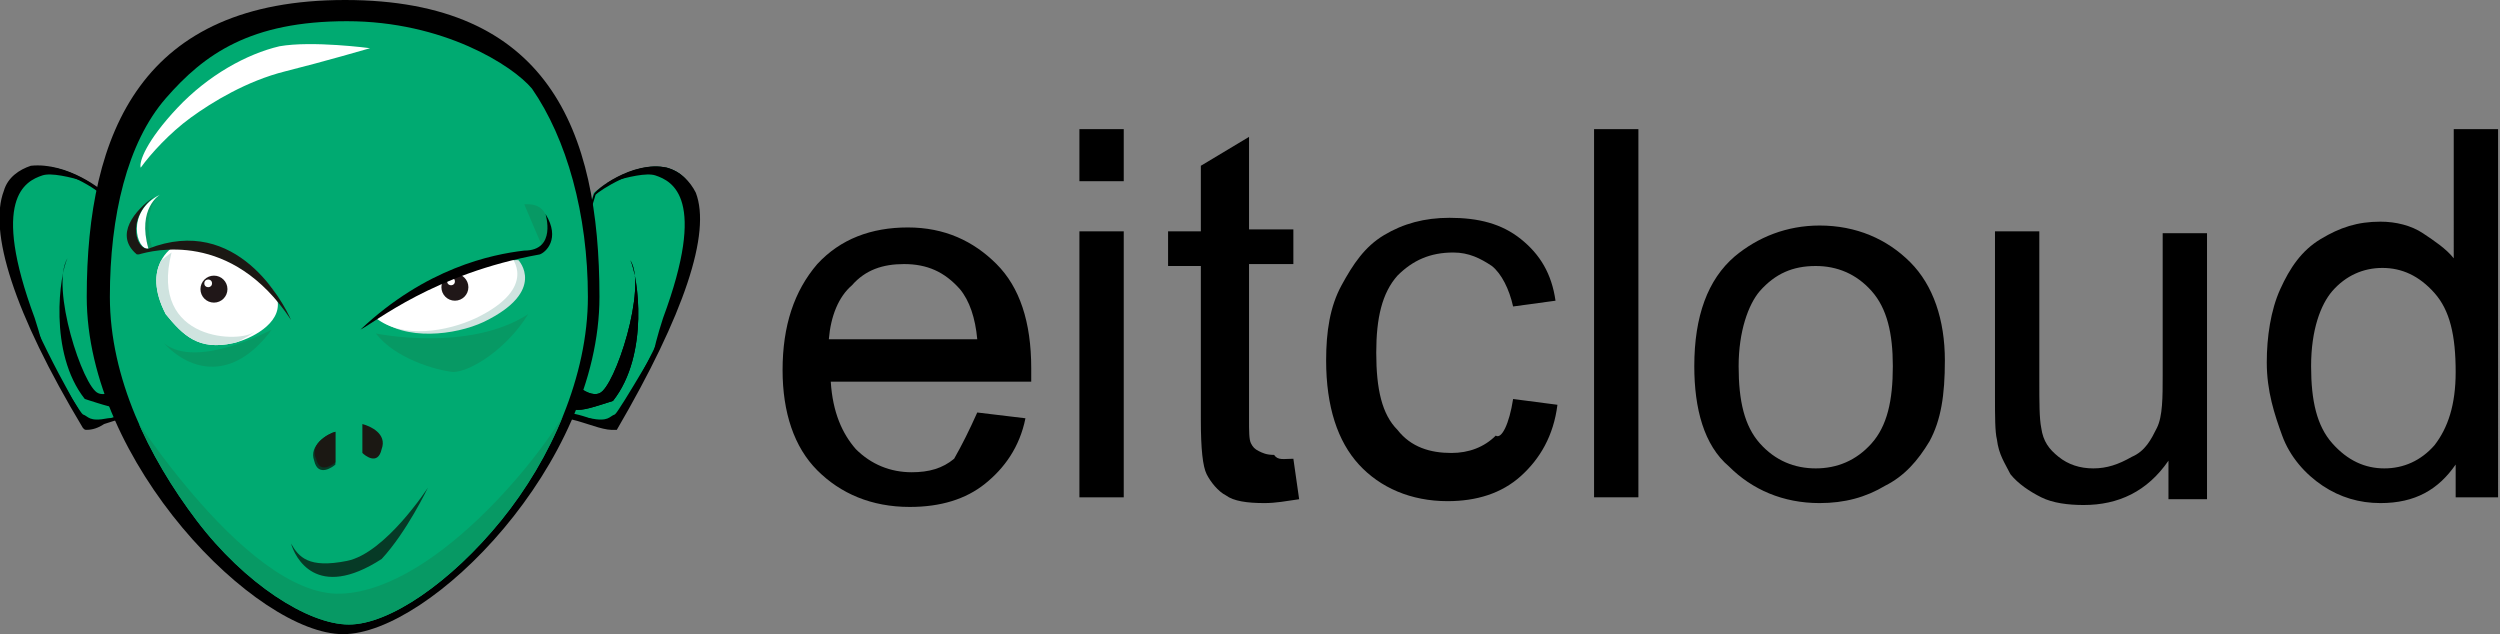 <?xml version="1.0" encoding="utf-8"?>
<!-- Generator: Adobe Illustrator 19.0.0, SVG Export Plug-In . SVG Version: 6.00 Build 0)  -->
<svg version="1.1" id="图层_1" xmlns="http://www.w3.org/2000/svg" xmlns:xlink="http://www.w3.org/1999/xlink" x="0px" y="0px"
	 viewBox="-3.8 -0.8 129.7 32.9" style="enable-background:new -3.8 -0.8 129.7 32.9;" xml:space="preserve">
<rect x="-3.8" y="-0.8" width="129.7" height="32.9" fill="#808080" stroke="none"/>
<style type="text/css">
	.st0{fill:#00AA71;}
	.st1{clip-path:url(#SVGID_2_);}
	.st2{clip-path:url(#SVGID_4_);}
	.st3{clip-path:url(#SVGID_6_);}
	.st4{clip-path:url(#SVGID_8_);}
	.st5{clip-path:url(#SVGID_10_);fill:none;}
	.st6{clip-path:url(#SVGID_12_);fill:#079964;}
	.st7{fill:#079964;}
	.st8{fill:#FFFFFF;}
	.st9{clip-path:url(#SVGID_14_);fill:#CFE3DF;}
	.st10{fill:#1B1813;}
	.st11{fill:#201718;}
	.st12{fill:#CFE3DF;}
	.st13{fill:#063A26;}
	.st14{clip-path:url(#SVGID_16_);fill:#1B1813;}
</style>
<g id="XMLID_1_">
	<g id="XMLID_494_">
		<path id="XMLID_512_" d="M46.9,20.6l2.5,0.3c-0.3,1.5-1.1,2.6-2.1,3.4c-1,0.8-2.3,1.2-3.9,1.2c-2,0-3.6-0.7-4.8-1.9
			c-1.2-1.2-1.8-3-1.8-5.2c0-2.3,0.6-4.1,1.8-5.5c1.2-1.3,2.8-1.9,4.7-1.9s3.4,0.7,4.6,1.9c1.2,1.2,1.8,3,1.8,5.4c0,0.1,0,0.3,0,0.7
			H39.3c0.1,1.6,0.6,2.7,1.3,3.5c0.8,0.8,1.8,1.2,2.9,1.2c0.9,0,1.6-0.2,2.2-0.7C46.1,22.3,46.5,21.5,46.9,20.6z M39.2,16.8h7.7
			c-0.1-1.1-0.4-2-0.9-2.6c-0.8-0.9-1.7-1.3-2.9-1.3c-1.1,0-2,0.3-2.7,1.1C39.7,14.6,39.3,15.6,39.2,16.8z"/>
		<path id="XMLID_509_" d="M52.2,8.7V5.9h2.3v2.7h-2.3V8.7z M52.2,25.1V11.2h2.3v13.8H52.2z"/>
		<path id="XMLID_507_" d="M63.3,23l0.3,2.1c-0.7,0.1-1.2,0.2-1.8,0.2c-0.9,0-1.6-0.1-2-0.4c-0.4-0.2-0.8-0.7-1-1.1
			c-0.2-0.4-0.3-1.3-0.3-2.8V13h-1.7v-1.8h1.7V7.8l2.5-1.5v4.8h2.3v1.8h-2.3v8c0,0.7,0,1.1,0.1,1.3c0.1,0.2,0.2,0.3,0.4,0.4
			s0.4,0.2,0.8,0.2C62.5,23.1,62.8,23,63.3,23z"/>
		<path id="XMLID_505_" d="M74.7,19.9l2.3,0.3c-0.2,1.6-0.9,2.8-1.9,3.7c-1,0.9-2.3,1.3-3.8,1.3c-1.9,0-3.5-0.7-4.6-1.9
			s-1.7-3-1.7-5.4c0-1.5,0.2-2.8,0.8-3.9c0.6-1.1,1.2-2,2.2-2.6c1-0.6,2.1-0.9,3.4-0.9c1.5,0,2.7,0.3,3.7,1.1c1,0.8,1.6,1.8,1.8,3.2
			l-2.2,0.3c-0.2-0.9-0.6-1.7-1.1-2.1c-0.6-0.4-1.2-0.7-2-0.7c-1.2,0-2.1,0.4-2.9,1.2c-0.8,0.9-1.1,2.2-1.1,4c0,1.9,0.3,3.2,1.1,4
			c0.7,0.9,1.7,1.2,2.8,1.2c0.9,0,1.7-0.3,2.3-0.9C74.1,22,74.5,21.2,74.7,19.9z"/>
		<path id="XMLID_503_" d="M78.9,25.1V5.9h2.3V25h-2.3V25.1z"/>
		<path id="XMLID_500_" d="M84.1,18.2c0-2.6,0.7-4.5,2.1-5.7c1.2-1,2.7-1.6,4.4-1.6c1.9,0,3.5,0.7,4.7,1.9c1.2,1.2,1.8,3,1.8,5.1
			c0,1.8-0.2,3.1-0.8,4.2c-0.6,1-1.3,1.8-2.3,2.3c-1,0.6-2.1,0.9-3.4,0.9c-1.9,0-3.5-0.7-4.7-1.9C84.6,22.3,84.1,20.4,84.1,18.2z
			 M86.4,18.2c0,1.8,0.3,3.1,1.1,4s1.8,1.3,2.9,1.3c1.1,0,2.1-0.4,2.9-1.3c0.8-0.9,1.1-2.2,1.1-4c0-1.7-0.3-3-1.1-3.9
			c-0.8-0.9-1.8-1.3-2.9-1.3c-1.2,0-2.1,0.4-2.9,1.3C86.9,15,86.4,16.4,86.4,18.2z"/>
		<path id="XMLID_498_" d="M108.7,25.1v-2c-1.1,1.6-2.6,2.3-4.4,2.3c-0.8,0-1.6-0.1-2.2-0.4s-1.2-0.7-1.6-1.2
			c-0.3-0.6-0.6-1-0.7-1.8c-0.1-0.4-0.1-1.2-0.1-2.2v-8.6h2.3v7.7c0,1.2,0,2,0.1,2.5c0.1,0.7,0.4,1.1,0.9,1.5s1.1,0.6,1.8,0.6
			s1.3-0.2,2-0.6c0.7-0.3,1-0.9,1.3-1.5c0.3-0.6,0.3-1.6,0.3-2.7v-7.4h2.3v13.8C111,25.1,108.7,25.1,108.7,25.1z"/>
		<path id="XMLID_495_" d="M123.6,25.1v-1.8c-0.9,1.3-2.1,2-3.9,2c-1.1,0-2.1-0.3-3-0.9c-0.9-0.6-1.7-1.5-2.1-2.6
			c-0.4-1.1-0.8-2.3-0.8-3.8c0-1.3,0.2-2.7,0.7-3.8s1.1-2,2.1-2.6s1.9-0.9,3.1-0.9c0.8,0,1.6,0.2,2.2,0.6s1.2,0.8,1.6,1.3V5.9h2.3
			V25h-2.2V25.1z M116.1,18.2c0,1.8,0.3,3.1,1.1,4c0.8,0.9,1.7,1.3,2.7,1.3c1,0,1.9-0.4,2.6-1.2c0.7-0.9,1.1-2.1,1.1-3.8
			c0-1.9-0.3-3.2-1.1-4.1c-0.8-0.9-1.7-1.3-2.7-1.3s-1.9,0.4-2.6,1.2C116.6,15,116.1,16.3,116.1,18.2z"/>
	</g>
	<g id="XMLID_12_">
		<g id="XMLID_236_">
			<g id="XMLID_481_">
				<g id="XMLID_489_">
					<path id="XMLID_493_" class="st0" d="M27,9.2c0,0,2-1.7,3.8-1.3c1.1,0.3,4,1.9-2.7,13.4c-0.3,0.2-2.1-0.9-3.4-0.4
						C23.5,21.3,27,9.2,27,9.2z"/>
					<path id="XMLID_490_" d="M27.9,21.5c-0.2,0-0.6-0.1-0.9-0.2c-0.7-0.2-1.6-0.6-2.2-0.3c-0.1,0-0.2,0-0.3-0.1
						c-0.8-0.8,1.9-9.8,2.5-11.6l0,0l0,0C27,9.1,29,7.5,30.8,7.9c0.7,0.2,1.2,0.7,1.5,1.3c0.8,2.1-0.6,6.3-4.1,12.3l0,0
						C28.1,21.5,28,21.5,27.9,21.5z M25.3,20.6c0.7,0,1.2,0.2,1.8,0.4c0.3,0.1,0.8,0.2,0.9,0.2c4.4-7.4,4.6-10.6,4-12.1
						c-0.2-0.6-0.7-1-1.2-1.1c-1.6-0.2-3.5,1.1-3.7,1.3c-1.6,5.2-2.9,11.2-2.5,11.4C24.9,20.6,25.1,20.6,25.3,20.6z"/>
				</g>
				<path id="XMLID_488_" d="M25.5,18.6c0,0,1.1,1.3,1.8,1c0.8-0.3,2.5-5.5,1.6-6.9c0.4,0.8,1,4.9-0.9,7.3c-1.9,0.6-2.5,0.9-2.7-0.9
					C25.1,17.3,25.5,18.6,25.5,18.6z"/>
				<g id="XMLID_485_">
					<g>
						<defs>
							<path id="SVGID_1_" d="M27,9.2c0,0,2-1.7,3.8-1.3c1.1,0.3,4,1.9-2.7,13.4c-0.3,0.2-2.1-0.9-3.4-0.4C23.5,21.3,27,9.2,27,9.2z
								"/>
						</defs>
						<clipPath id="SVGID_2_">
							<use xlink:href="#SVGID_1_"  style="overflow:visible;"/>
						</clipPath>
						<path id="XMLID_487_" class="st1" d="M26.3,9.2c0,0,3-1.2,3.9-0.9c0.9,0.3,2.7,1.2,0.4,7.4c-1.2,3.7-0.3,3.4-0.3,3.4l4-10.9
							l-5.6-1.9L26.3,9.2z"/>
					</g>
				</g>
				<g id="XMLID_482_">
					<g>
						<defs>
							<path id="SVGID_3_" d="M27,9.2c0,0,2-1.7,3.8-1.3c1.1,0.3,4,1.9-2.7,13.4c-0.3,0.2-2.1-0.9-3.4-0.4C23.5,21.3,27,9.2,27,9.2z
								"/>
						</defs>
						<clipPath id="SVGID_4_">
							<use xlink:href="#SVGID_3_"  style="overflow:visible;"/>
						</clipPath>
						<path id="XMLID_484_" class="st2" d="M30.9,16.1c0,0-2.6,4.5-2.8,4.6c-0.3,0.1-0.3,0.4-1.3,0.2c-1-0.2,0.2,0.8,0.2,0.8l3.1-1
							L30.9,16.1z"/>
					</g>
				</g>
			</g>
			<g id="XMLID_468_">
				<g id="XMLID_476_">
					<path id="XMLID_480_" class="st0" d="M1.6,9.2c0,0-2-1.7-3.8-1.3c-1.1,0.3-4,1.9,2.7,13.4c0.3,0.2,2.1-0.9,3.4-0.4
						C5.1,21.3,1.6,9.2,1.6,9.2z"/>
					<path id="XMLID_477_" d="M0.7,21.5c-0.1,0-0.1,0-0.2-0.1l0,0c-3.6-6-4.9-10.2-4.1-12.3C-3.4,8.4-2.8,8-2.2,7.8
						c1.9-0.2,3.8,1.3,3.9,1.5l0,0l0,0C2.3,11,4.9,20.1,4.1,20.8c-0.1,0.1-0.2,0.1-0.3,0.1c-0.7-0.2-1.6,0.1-2.2,0.3
						C1.3,21.4,1,21.5,0.7,21.5z M0.7,21.2c0.1,0,0.6-0.1,0.9-0.2c0.7-0.2,1.6-0.6,2.3-0.3c0.6-0.2-0.9-6-2.3-11.3
						C1.3,9.1-0.5,7.8-2.2,8c-0.6,0.2-1,0.6-1.2,1.2C-4,10.6-3.6,13.8,0.7,21.2z"/>
				</g>
				<path id="XMLID_475_" d="M3.1,18.6c0,0-1.1,1.3-1.8,1c-0.8-0.3-2.5-5.5-1.6-7c-0.4,0.8-1,4.9,0.9,7.3c1.9,0.6,2.5,0.9,2.7-0.9
					C3.6,17.3,3.1,18.6,3.1,18.6z"/>
				<g id="XMLID_472_">
					<g>
						<defs>
							<path id="SVGID_5_" d="M1.6,9.2c0,0-2-1.7-3.8-1.3c-1.1,0.3-4,1.9,2.7,13.4c0.3,0.2,2.1-0.9,3.4-0.4
								C5.1,21.3,1.6,9.2,1.6,9.2z"/>
						</defs>
						<clipPath id="SVGID_6_">
							<use xlink:href="#SVGID_5_"  style="overflow:visible;"/>
						</clipPath>
						<path id="XMLID_474_" class="st3" d="M2.3,9.2c0,0-3-1.2-3.9-0.9c-0.9,0.3-2.7,1.2-0.4,7.4c1.2,3.7,0.3,3.4,0.3,3.4l-4-10.9
							l5.6-1.9L2.3,9.2z"/>
					</g>
				</g>
				<g id="XMLID_469_">
					<g>
						<defs>
							<path id="SVGID_7_" d="M1.6,9.2c0,0-2-1.7-3.8-1.3c-1.1,0.3-4,1.9,2.7,13.4c0.3,0.2,2.1-0.9,3.4-0.4
								C5.1,21.3,1.6,9.2,1.6,9.2z"/>
						</defs>
						<clipPath id="SVGID_8_">
							<use xlink:href="#SVGID_7_"  style="overflow:visible;"/>
						</clipPath>
						<path id="XMLID_471_" class="st4" d="M-2.3,16.1c0,0,2.6,4.5,2.8,4.6c0.3,0.1,0.3,0.4,1.3,0.2c1-0.1-0.1,0.9-0.1,0.9l-3.1-1
							L-2.3,16.1z"/>
					</g>
				</g>
			</g>
			<path id="XMLID_467_" d="M25.5,18.6c0,0,1.1,1.3,1.8,1c0.8-0.3,2.5-5.5,1.6-6.9c0.4,0.8,1,4.9-0.9,7.3c-1.9,0.6-2.5,0.9-2.7-0.9
				C25.1,17.3,25.5,18.6,25.5,18.6z"/>
			<g id="XMLID_464_">
				<g>
					<defs>
						<path id="SVGID_9_" d="M27,9.2c0,0,2-1.7,3.8-1.3c1.1,0.3,4,1.9-2.7,13.4c-0.3,0.2-2.1-0.9-3.4-0.4C23.5,21.3,27,9.2,27,9.2z"
							/>
					</defs>
					<clipPath id="SVGID_10_">
						<use xlink:href="#SVGID_9_"  style="overflow:visible;"/>
					</clipPath>
					<path id="XMLID_466_" class="st5" d="M26.3,9.2c0,0,3-1.2,3.9-0.9c0.9,0.3,2.7,1.2,0.4,7.4c-1.2,3.7-0.3,3.4-0.3,3.4l4-10.9
						l-5.6-1.9L26.3,9.2z"/>
				</g>
			</g>
			<g id="XMLID_456_">
				<path id="XMLID_463_" d="M27.3,14.6c0,8.7-8.8,17.5-13.3,17.5S0.7,23.2,0.7,14.6S3.6-0.8,14.1-0.8S27.3,5.9,27.3,14.6z"/>
				<path id="XMLID_460_" class="st0" d="M26.7,14.6c0,4.1-1.9,8.4-4.5,11.6s-5.8,5.4-7.9,5.4s-5.4-2.1-7.9-5.4s-4.5-7.4-4.5-11.6
					s0.9-8,2.9-10.3s4.4-4,9.4-4s8.6,2.3,9.6,3.5C25.6,6.4,26.7,10.3,26.7,14.6z"/>
				<g id="XMLID_457_">
					<g>
						<defs>
							<path id="SVGID_11_" d="M26.7,14.6c0,4.1-1.9,8.4-4.5,11.6s-5.8,5.4-7.9,5.4s-5.4-2.1-7.9-5.4s-4.5-7.4-4.5-11.6
								s0.9-8,2.9-10.3s4.4-4,9.4-4s8.6,2.3,9.6,3.5C25.6,6.4,26.7,10.3,26.7,14.6z"/>
						</defs>
						<clipPath id="SVGID_12_">
							<use xlink:href="#SVGID_11_"  style="overflow:visible;"/>
						</clipPath>
						<path id="XMLID_459_" class="st6" d="M2.3,19.5c0,0,6.5,10.7,11.6,10.5c5.1-0.2,11.1-7.9,12.2-10.5c-0.4,3.2-4.2,9.6-4.2,9.6
							L13.4,33l-8.8-3.6L2.3,19.5z"/>
					</g>
				</g>
			</g>
			<g id="XMLID_263_">
				<path id="XMLID_455_" class="st7" d="M4.5,9.3c0,0-1,0.7-0.4,2.8C2.7,12.2,3.9,9.6,4.5,9.3z"/>
				<path id="XMLID_454_" class="st8" d="M4.5,9.3c0,0-1.2,0.7-0.6,2.8C3.3,12.2,2.7,10.2,4.5,9.3z"/>
				<g id="XMLID_284_">
					<path id="XMLID_453_" class="st8" d="M5.2,12c0,0-1.7,1-0.4,3.5c0.9,1.1,1.7,1.9,3.5,1.5c0.9-0.2,2.5-1,2.3-2.2
						c-0.2-1.3-3.1-2.5-3.1-2.5L5.2,12z"/>
					<g id="XMLID_285_">
						<g>
							<defs>
								<path id="SVGID_13_" d="M5.2,12c0,0-1.7,1-0.4,3.5c0.9,1.1,1.7,1.9,3.5,1.5c0.9-0.2,2.5-1,2.3-2.2c-0.2-1.3-3.1-2.5-3.1-2.5
									L5.2,12z"/>
							</defs>
							<clipPath id="SVGID_14_">
								<use xlink:href="#SVGID_13_"  style="overflow:visible;"/>
							</clipPath>
							<path id="XMLID_452_" class="st9" d="M5.1,12.3c0,0-1,0.7-1.1,1c-0.1,0.4,1.1,3.5,1.1,3.5l2.3,0.7c0,0,1.9-0.9,2-1.1
								C8.8,17,3.9,17,5.1,12.3z"/>
						</g>
					</g>
				</g>
				<path id="XMLID_268_" class="st10" d="M11.3,15.8L11.3,15.8c-0.4-0.9-2.8-5.5-7.4-3.7c-0.6,0.1-1.2-1.5,0.3-2.7
					c-1,0.7-2.1,2-0.9,3c0,0,0,0,0.1,0C4.1,12.2,8.2,11.1,11.3,15.8z"/>
				<g id="XMLID_265_">
					<circle id="XMLID_267_" class="st11" cx="7.3" cy="14.2" r="0.7"/>
					<circle id="XMLID_266_" class="st8" cx="7" cy="13.9" r="0.2"/>
				</g>
				<path id="XMLID_264_" class="st7" d="M10.3,16.3c0,0-3.9,2.1-5.6,0.7C6.1,18.5,8.3,19,10.3,16.3z"/>
			</g>
			<g id="XMLID_241_">
				<path id="XMLID_262_" class="st7" d="M23.4,9.8c0,0,0.8,1.9,0.9,2.1c0.1,0.1,0.4-0.6,0.4-0.9C24.6,10.7,24.6,9.7,23.4,9.8z"/>
				<g id="XMLID_244_">
					<path id="XMLID_259_" class="st12" d="M23.1,12.7c0,0,1.5,1.6-1.8,3.2c-1.5,0.7-4.1,1-5.5-0.2c0.3-0.4,3.7-2.3,4-2.3
						C20.3,13.4,22.6,12.6,23.1,12.7z"/>
					<path id="XMLID_254_" class="st8" d="M22.7,12.5c0,0,1.5,1.6-1.8,3.2c-1.5,0.7-3.8,1.1-5.2,0c0.4-0.3,3.6-2.3,4-2.3
						C20.2,13.2,22.4,12.3,22.7,12.5z"/>
					<g id="XMLID_246_">
						<circle id="XMLID_248_" class="st11" cx="19.8" cy="14.1" r="0.7"/>
						<circle id="XMLID_247_" class="st8" cx="19.6" cy="13.8" r="0.2"/>
					</g>
				</g>
				<path id="XMLID_243_" d="M24.5,10.3c0,0,0.6,1.9-1.1,1.9c-1.7,0.2-5.1,0.9-8.5,4.1c0.8-0.4,3.8-2.9,9.3-3.9
					C24.5,12.3,25.3,11.6,24.5,10.3z"/>
				<path id="XMLID_242_" class="st7" d="M15.7,16.5c0,0,4.8,1,7.9-1c-1.1,1.8-3,3-3.9,3C18.8,18.4,16.7,17.8,15.7,16.5z"/>
			</g>
			<path id="XMLID_240_" class="st8" d="M10.7,1.6C9,2,7,3.1,5.4,4.8s-2,2.8-1.9,3.1C4,7.2,5,6.1,6.1,5.3S9,3.4,11,2.9
				s4.4-1.2,4.4-1.2S12.4,1.3,10.7,1.6z"/>
			<path id="XMLID_237_" class="st13" d="M18.4,24.5c0,0-2.2,3.4-4.2,3.8s-2.5-0.2-2.9-0.9c0.2,0.7,1.3,3,4.7,0.8
				C17.3,26.8,18.4,24.5,18.4,24.5z"/>
		</g>
		<g id="XMLID_13_">
			<g id="XMLID_147_">
				<path id="XMLID_227_" class="st13" d="M13.6,21.6v1.7l0,0c-0.1,0.1-0.9,0.7-1.1-0.2C12.2,22.3,13.2,21.7,13.6,21.6
					C13.6,21.5,13.6,21.5,13.6,21.6z"/>
				<g id="XMLID_148_">
					<g>
						<defs>
							<path id="SVGID_15_" d="M13.7,21.5v1.6l0,0c-0.1,0.1-0.9,0.8-1.1-0.1C12.2,22.2,13.4,21.6,13.7,21.5
								C13.6,21.5,13.7,21.5,13.7,21.5z"/>
						</defs>
						<clipPath id="SVGID_16_">
							<use xlink:href="#SVGID_15_"  style="overflow:visible;"/>
						</clipPath>
						<path id="XMLID_205_" class="st14" d="M13.6,21.6v1.7l0,0c-0.1,0.1-0.9,0.7-1.1-0.2C12.2,22.3,13.2,21.7,13.6,21.6
							C13.6,21.5,13.6,21.5,13.6,21.6z"/>
					</g>
				</g>
			</g>
			<path id="XMLID_141_" class="st10" d="M15,21.2v1.5l0,0c0.1,0.1,0.8,0.7,1-0.2C16.3,21.7,15.4,21.3,15,21.2L15,21.2z"/>
		</g>
	</g>
</g>
</svg>
